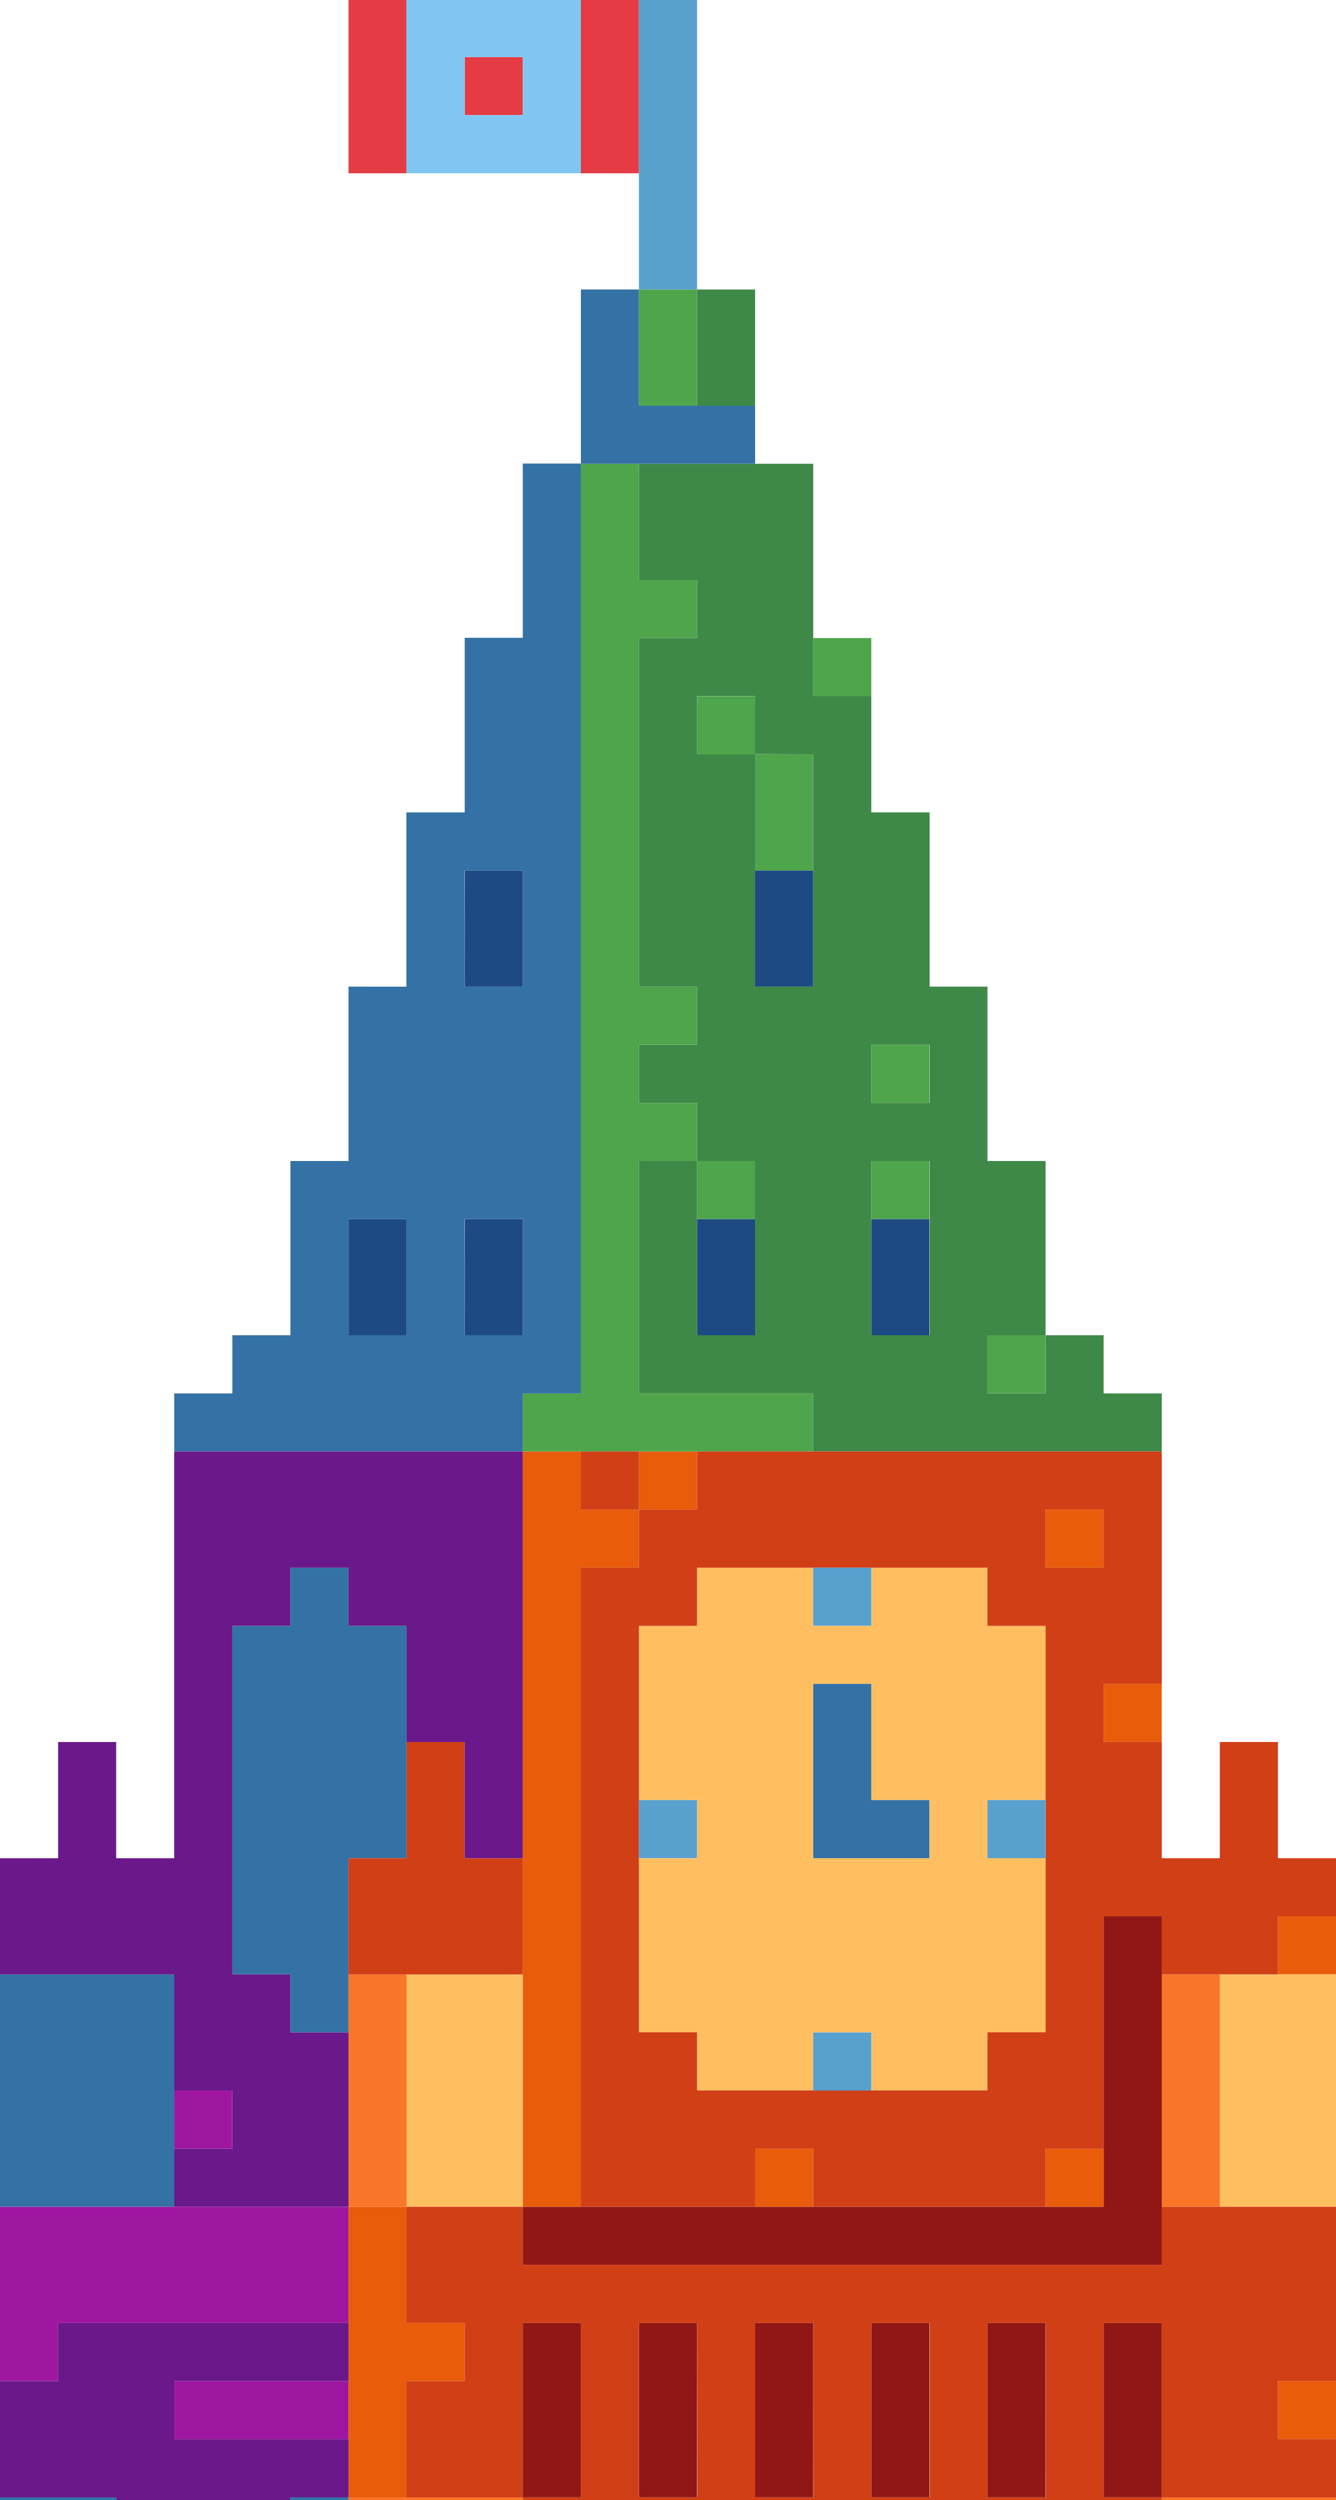 <svg xmlns="http://www.w3.org/2000/svg" viewBox="0 0 240 449">
  <defs>
    <style>
      .a {
        fill: #9f17a1;
      }

      .b {
        fill: #911616;
      }

      .c {
        fill: #e85c0b;
      }

      .d {
        fill: #1e4a84;
      }

      .e {
        fill: #ffbf61;
      }

      .f {
        fill: #3e8948;
      }

      .g {
        fill: #4fa54b;
      }

      .h {
        fill: #3472a5;
      }

      .i {
        fill: #f97527;
      }

      .j {
        fill: #d13f17;
      }

      .k {
        fill: #6a188a;
      }

      .l {
        fill: #e43b44;
      }

      .m {
        fill: #58a0cd;
      }

      .n {
        fill: #80c6f2;
      }
    </style>
  </defs>
  <title>redroof</title>
  <g>
    <rect class="a" x="31.3" y="427.64" width="31.3" height="10.43"/>
    <polygon class="a" points="31.3 396.33 0 396.33 0 427.64 10.44 427.64 10.44 417.2 62.61 417.2 62.61 396.33 31.3 396.33"/>
    <rect class="a" x="31.3" y="375.46" width="10.43" height="10.43"/>
    <rect class="b" x="198.26" y="417.2" width="10.43" height="31.3"/>
    <rect class="b" x="177.39" y="417.2" width="10.43" height="31.3"/>
    <rect class="b" x="156.52" y="417.2" width="10.43" height="31.3"/>
    <rect class="b" x="114.78" y="417.2" width="10.43" height="31.3"/>
    <rect class="b" x="93.91" y="417.2" width="10.43" height="31.3"/>
    <rect class="b" x="135.65" y="417.2" width="10.43" height="31.3"/>
    <polygon class="b" points="208.7 344.16 198.26 344.16 198.26 385.9 198.26 396.33 187.83 396.33 146.09 396.33 135.65 396.33 104.35 396.33 93.91 396.33 93.91 406.77 208.7 406.77 208.7 396.33 208.7 354.6 208.7 344.16"/>
    <polygon class="c" points="62.61 417.2 62.61 427.64 62.61 438.07 62.61 448.51 73.04 448.51 73.04 427.64 83.48 427.64 83.48 417.2 73.04 417.2 73.04 396.33 62.61 396.33 62.61 417.2"/>
    <rect class="c" x="229.57" y="427.64" width="10.43" height="10.43"/>
    <rect class="c" x="187.83" y="385.9" width="10.43" height="10.43"/>
    <rect class="c" x="135.65" y="385.9" width="10.43" height="10.43"/>
    <polygon class="c" points="104.35 281.55 114.78 281.55 114.78 271.12 104.35 271.12 104.35 260.68 93.91 260.68 93.91 333.73 93.91 354.6 93.91 396.33 104.35 396.33 104.35 281.55"/>
    <rect class="c" x="229.57" y="344.16" width="10.43" height="10.43"/>
    <rect class="c" x="198.26" y="302.42" width="10.43" height="10.43"/>
    <rect class="c" x="187.83" y="271.12" width="10.43" height="10.43"/>
    <rect class="c" x="114.78" y="260.68" width="10.43" height="10.43"/>
    <rect class="d" x="125.22" y="218.94" width="10.43" height="20.87"/>
    <rect class="d" x="156.52" y="218.94" width="10.43" height="20.87"/>
    <rect class="d" x="83.48" y="218.94" width="10.43" height="20.87"/>
    <rect class="d" x="62.61" y="218.94" width="10.43" height="20.87"/>
    <rect class="d" x="135.65" y="156.33" width="10.43" height="20.87"/>
    <rect class="d" x="83.48" y="156.33" width="10.43" height="20.87"/>
    <polygon class="e" points="219.13 354.6 219.13 396.33 240 396.33 240 354.6 229.56 354.6 219.13 354.6"/>
    <path class="e" d="M146.09,292V281.55H125.22V292H114.78v31.3h10.44v10.44H114.78V365h10.44v10.43h20.87V365h10.43v10.43h20.87V365h10.44v-31.3H177.39V323.29h10.44V292H177.39V281.55H156.52V292ZM167,323.29v10.44H146.09V302.42h10.43v20.87Z"/>
    <rect class="e" x="73.04" y="354.59" width="20.87" height="41.74"/>
    <path class="f" d="M114.78,104.16h10.44v10.43H114.78V177.2h10.44v10.44H114.78v10.43h10.44v10.44h10.43v31.3H125.22v-31.3H114.78v41.74h31.31v10.43H208.7V250.25H198.26V239.81H187.83v10.44H177.39V239.81h10.44v-31.3H177.39V177.2H167V145.9H156.52V125H146.09V83.29H114.78Zm41.74,83.48H167v10.43H156.52Zm0,31.3V208.51H167v31.3H156.52Zm-10.43-83.48V177.2H135.65V135.46H125.22V125h10.43v10.43Z"/>
    <rect class="f" x="125.22" y="51.99" width="10.43" height="20.87"/>
    <polygon class="g" points="93.91 250.25 93.91 260.68 104.35 260.68 114.78 260.68 125.22 260.68 146.09 260.68 146.09 250.25 114.78 250.25 114.78 208.51 125.22 208.51 125.22 198.07 114.78 198.07 114.78 187.64 125.22 187.64 125.22 177.2 114.78 177.2 114.78 114.59 125.22 114.59 125.22 104.16 114.78 104.16 114.78 83.29 104.35 83.29 104.35 250.25 93.91 250.25"/>
    <rect class="g" x="177.39" y="239.81" width="10.43" height="10.43"/>
    <rect class="g" x="156.52" y="208.51" width="10.43" height="10.43"/>
    <rect class="g" x="125.22" y="208.51" width="10.43" height="10.43"/>
    <rect class="g" x="156.52" y="187.64" width="10.43" height="10.43"/>
    <rect class="g" x="135.65" y="135.46" width="10.43" height="20.87"/>
    <rect class="g" x="125.22" y="125.03" width="10.43" height="10.43"/>
    <rect class="g" x="146.09" y="114.59" width="10.43" height="10.43"/>
    <rect class="g" x="114.78" y="51.99" width="10.43" height="20.87"/>
    <rect class="h" x="52.17" y="448.51" width="10.43" height="0.49"/>
    <rect class="h" y="448.51" width="20.87" height="0.49"/>
    <polygon class="h" points="31.3 385.9 31.3 375.46 31.3 354.6 0 354.6 0 396.33 31.3 396.33 31.3 385.9"/>
    <polygon class="h" points="156.52 302.42 146.09 302.42 146.09 333.73 166.96 333.73 166.96 323.29 156.52 323.29 156.52 302.42"/>
    <polygon class="h" points="73.04 333.73 73.04 312.86 73.04 291.99 62.61 291.99 62.61 281.55 52.17 281.55 52.17 291.99 41.74 291.99 41.74 354.6 52.17 354.6 52.17 365.03 62.61 365.03 62.61 354.6 62.61 333.73 73.04 333.73"/>
    <path class="h" d="M93.91,250.25h10.44v-167H93.91v31.3H83.48V145.9H73v31.3H62.61v31.31H52.17v31.3H41.74v10.44H31.3v10.43H93.91ZM73,239.81H62.61V218.94H73Zm10.44-83.48H93.91V177.2H83.48Zm0,62.61H93.91v20.87H83.48Z"/>
    <polygon class="h" points="114.78 72.86 114.78 51.99 104.35 51.99 104.35 83.29 114.78 83.29 135.65 83.29 135.65 72.86 125.22 72.86 114.78 72.86"/>
    <rect class="i" x="208.7" y="448.51" width="31.3" height="0.49"/>
    <polygon class="i" points="73.04 448.51 62.61 448.51 62.61 449 93.91 449 93.91 448.51 73.04 448.51"/>
    <rect class="i" x="208.7" y="354.59" width="10.43" height="41.74"/>
    <polygon class="i" points="62.61 354.6 62.61 365.03 62.61 396.33 73.04 396.33 73.04 354.6 62.61 354.6"/>
    <path class="j" d="M198.26,448.51V417.2H208.7v31.31H240V438.07H229.57V427.64H240V396.33H208.7v10.44H93.91V396.33H73V417.2H83.48v10.44H73v20.87H93.91V417.2h10.44v31.31H93.91V449H208.7v-.49Zm-73,0H114.78V417.2h10.44Zm20.87,0H135.65V417.2h10.44Zm20.87,0H156.52V417.2H167Zm20.87,0H177.39V417.2h10.44Z"/>
    <path class="j" d="M125.22,260.68v10.44H114.78v10.43H104.35V396.33h31.3V385.9h10.44v10.43h41.74V385.9h10.43V344.16H208.7v10.43h20.87V344.16H240V333.73H229.57V312.86H219.13v20.87H208.7V312.86H198.26V302.42H208.7V260.68H125.22Zm62.61,10.44h10.43v10.43H187.83Zm-10.44,10.43V292h10.44v73H177.39v10.43H125.22V365H114.78V292h10.44V281.55h52.17Z"/>
    <polygon class="j" points="83.48 312.86 73.04 312.86 73.04 333.73 62.61 333.73 62.61 354.6 73.04 354.6 93.91 354.6 93.91 333.73 83.48 333.73 83.48 312.86"/>
    <rect class="j" x="104.35" y="260.68" width="10.43" height="10.43"/>
    <polygon class="k" points="62.61 448.51 62.61 438.07 31.3 438.07 31.3 427.64 62.61 427.64 62.61 417.2 10.44 417.2 10.44 427.64 0 427.64 0 448.51 20.87 448.51 20.87 449 52.17 449 52.17 448.51 62.61 448.51"/>
    <polygon class="k" points="31.3 375.46 41.74 375.46 41.74 385.9 31.3 385.9 31.3 396.33 62.61 396.33 62.61 365.03 52.17 365.03 52.17 354.6 41.74 354.6 41.74 291.99 52.17 291.99 52.17 281.55 62.61 281.55 62.61 291.99 73.04 291.99 73.04 312.86 83.48 312.86 83.48 333.73 93.91 333.73 93.91 260.68 31.3 260.68 31.3 333.73 20.87 333.73 20.87 312.86 10.44 312.86 10.44 333.73 0 333.73 0 354.6 31.3 354.6 31.3 375.46"/>
    <rect class="l" x="62.61" width="10.43" height="31.12"/>
    <rect class="l" x="83.48" y="10.25" width="10.43" height="10.43"/>
    <rect class="l" x="104.35" width="10.43" height="31.12"/>
    <rect class="m" x="146.09" y="365.03" width="10.43" height="10.43"/>
    <rect class="m" x="177.39" y="323.29" width="10.43" height="10.43"/>
    <rect class="m" x="114.78" y="323.29" width="10.43" height="10.43"/>
    <rect class="m" x="146.09" y="281.55" width="10.43" height="10.43"/>
    <polygon class="m" points="114.78 51.99 125.22 51.99 125.22 0 114.78 0 114.78 31.12 114.78 51.99"/>
    <path class="n" d="M104.35,31.12V0H73V31.12ZM93.91,10.25V20.68H83.48V10.25Z"/>
  </g>
</svg>
